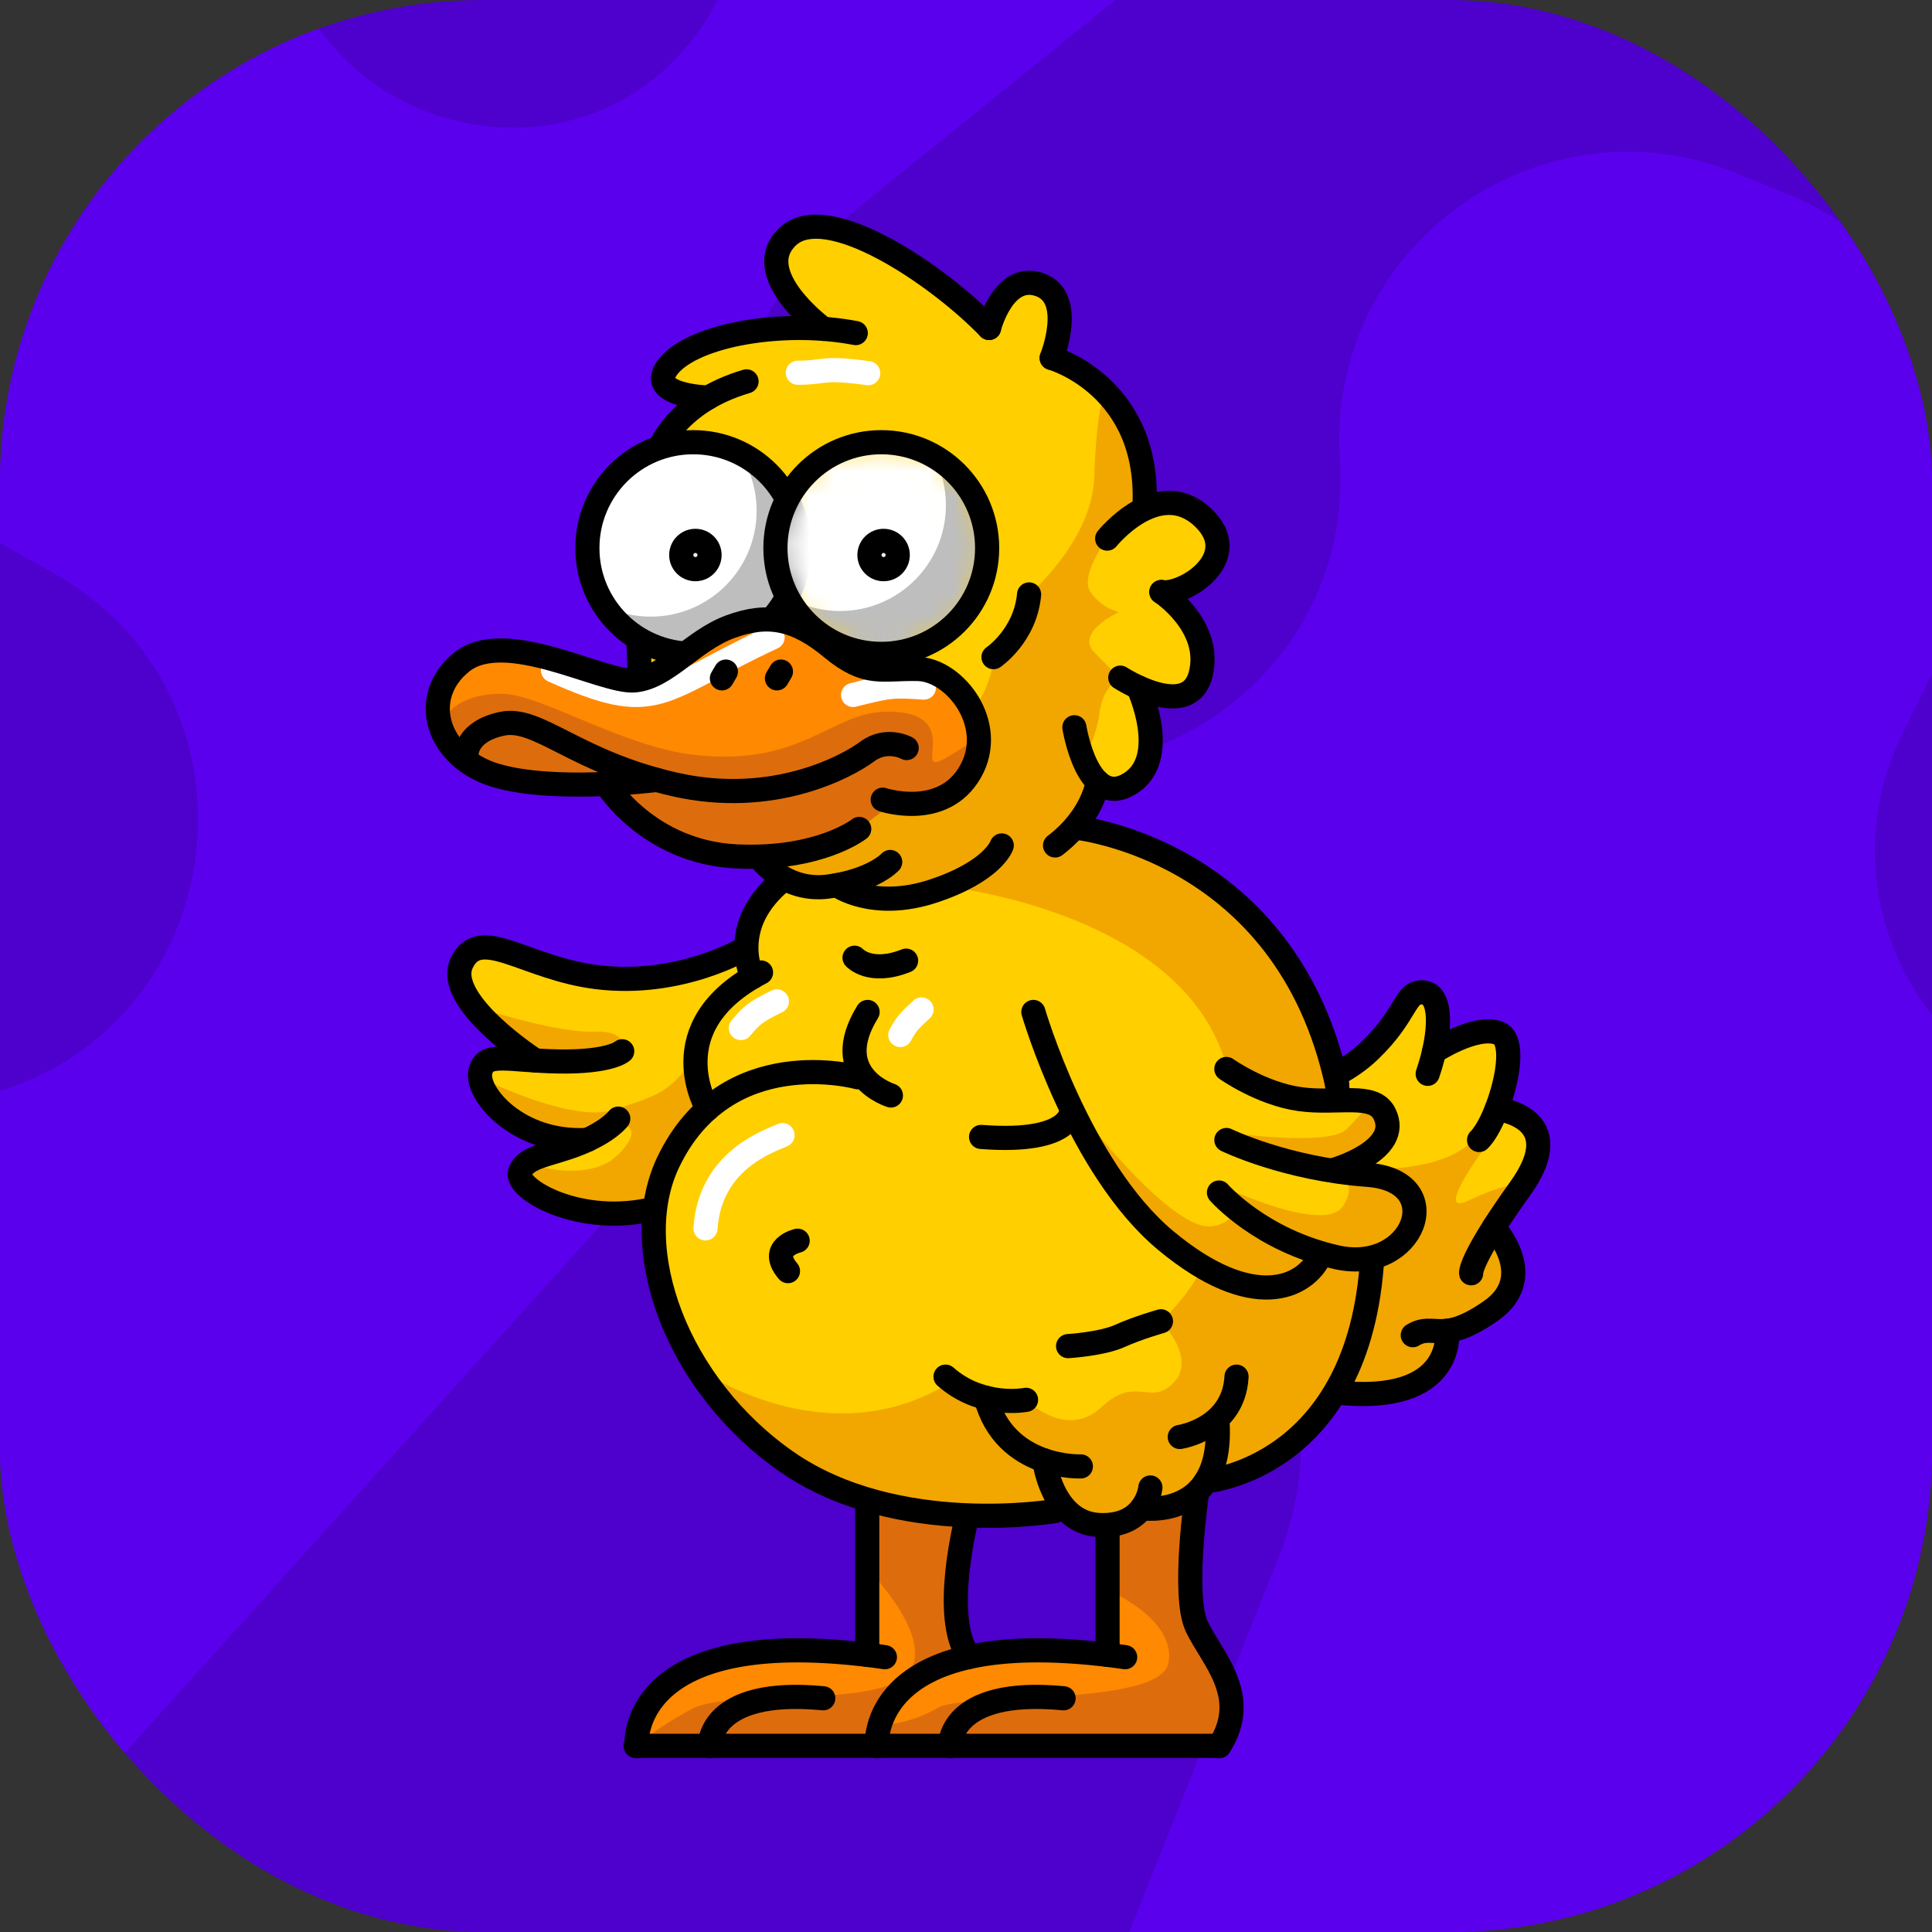 <svg width="80" height="80" viewBox="0 0 80 80" fill="none" xmlns="http://www.w3.org/2000/svg">
<rect x="0" y="0" width="80" height="80" fill="#333333" stroke="none"/>
<g clip-path="url(#clip0_5570_114214)">
<g clip-path="url(#clip1_5570_114214)">
<rect width="80" height="80" fill="#4E00CC"/>
<path d="M-18.854 11.905L2.195 23.719C11.324 28.842 9.706 42.444 -0.37 45.283C-2.074 45.763 -3.864 45.852 -5.607 45.544L-6.654 45.358C-21.128 42.796 -31.404 59.105 -22.844 71.055L-22.084 72.117C-15.789 80.904 -2.984 81.623 4.254 73.596L25.134 50.442C30.042 44.999 38.018 43.583 44.499 47.004L47.051 48.35C52.837 51.404 55.389 58.328 52.971 64.406L46.804 79.9C45.17 84.006 49.113 88.134 53.29 86.689C53.798 86.513 54.33 86.418 54.868 86.407L83.046 85.806C107.337 85.289 126.592 65.146 126.015 40.855L125.302 10.88C125.059 0.689 116.009 -7.027 105.908 -5.654C94.286 -4.075 87.669 8.471 92.929 18.954L98.605 30.265C101.956 36.943 97.859 44.953 90.484 46.145C81.6 47.581 74.811 38.372 78.81 30.311L80.83 26.24C84.268 19.309 81.094 10.918 73.93 7.997L71.919 7.178C63.75 3.848 54.912 10.212 55.48 19.015C56.149 29.375 44.201 35.603 36.091 29.121L35.171 28.386C28.945 23.409 28.92 13.951 35.119 8.942L54.693 -6.874C64.492 -14.791 60.835 -30.522 48.549 -33.305C38.847 -35.503 29.713 -27.867 30.157 -17.929L30.744 -4.775C30.836 -2.713 30.262 -0.676 29.107 1.035C23.814 8.873 11.573 5.165 11.52 -4.293L11.441 -18.554C11.376 -30.045 -1.723 -36.586 -10.947 -29.733L-21.035 -22.238C-32.892 -13.428 -31.736 4.675 -18.854 11.905Z" fill="#5B00ED"/>
<path fill-rule="evenodd" clip-rule="evenodd" d="M27.125 50.041C27.125 50.041 35.098 48.889 35.02 43.198C34.943 37.507 30.907 39.241 30.907 39.241L26.309 40.524L24.776 40.468L21.213 39.657L19.789 39.264L19.02 40.323L21.162 43.622L19.877 44.492L20.573 46.098L22.874 47.341L21.961 48.059L21.712 49.016L24.709 50.541L27.125 50.041Z" fill="#FFCF00"/>
<path fill-rule="evenodd" clip-rule="evenodd" d="M20.39 41.903C20.39 41.903 23.179 42.781 24.637 42.719C26.096 42.656 25.85 43.625 25.85 43.625L20.559 44.03L20.195 44.767C20.195 44.767 23.715 46.495 25.396 45.959C27.076 45.424 27.572 45.258 28.356 44.321C29.14 43.385 28.939 45.03 28.939 45.03L28.796 46.273L27.739 47.211L27.07 50.052L23.746 50.052L21.575 48.827L22.266 48.286C22.266 48.286 24.453 48.949 25.594 47.81C26.736 46.672 25.764 46.551 25.764 46.551L22.873 47.341L20.572 46.098L19.734 44.767L20.008 44.097L20.565 43.315L20.39 41.903Z" fill="#F1A700"/>
<path d="M25.601 46.32C25.601 46.32 25.212 46.853 23.986 47.347C22.76 47.84 21.776 47.858 21.533 48.535C21.289 49.212 24.008 50.828 27.126 50.041" stroke="black" stroke-miterlimit="1.5" stroke-linecap="round" stroke-linejoin="round"/>
<path d="M25.764 43.531C25.764 43.531 25.281 43.987 23.136 43.953C20.992 43.919 20.07 43.512 19.888 44.394C19.706 45.276 21.444 47.369 24.32 47.201" stroke="black" stroke-miterlimit="1.5" stroke-linecap="round" stroke-linejoin="round"/>
<path d="M22.165 43.913C22.165 43.913 18.365 41.463 19.119 39.875C19.872 38.287 21.733 40.09 24.712 40.461C28.197 40.894 30.907 39.241 30.907 39.241" stroke="black" stroke-miterlimit="1.5" stroke-linecap="round" stroke-linejoin="round"/>
<path fill-rule="evenodd" clip-rule="evenodd" d="M35.908 62.121C35.908 62.121 36.373 60.983 38.169 61.164C39.966 61.346 40.053 62.765 40.053 62.765L39.601 66.896L40.002 68.64L45.859 68.649V63.152C45.859 63.152 47.117 58.953 49.566 61.813C50.24 62.599 49.304 62.553 49.304 62.553L49.29 64.974L49.722 67.672L50.842 69.783L50.811 70.401L50.604 72.114L39.942 72.621L26.354 72.44L26.521 71.286L28.644 69.282L31.436 68.523L34.85 68.416L35.908 68.523V62.121Z" fill="#FF8900"/>
<path fill-rule="evenodd" clip-rule="evenodd" d="M35.908 64.945C35.908 64.945 38.918 67.99 37.521 69.362C36.124 70.733 30.234 69.926 28.66 70.76C27.085 71.594 26.373 72.307 26.373 72.307H50.488L51.171 70.322L49.478 67.154L49.524 62.121L45.859 63.152V65.838C45.859 65.838 48.717 67.023 48.384 68.859C48.051 70.695 39.897 70.069 38.827 70.72C37.756 71.37 35.768 71.757 36.639 70.893C37.51 70.028 39.742 68.706 39.742 68.706L39.751 67.546L40.054 62.765L35.908 62.121V64.945Z" fill="#DD6D0C"/>
<path d="M26.32 72.291H50.441" stroke="black" stroke-miterlimit="1.5" stroke-linecap="round" stroke-linejoin="round"/>
<path d="M26.359 72.307C26.359 72.307 25.885 67.082 36.641 68.62" stroke="black" stroke-miterlimit="1.5" stroke-linecap="round" stroke-linejoin="round"/>
<path d="M36.308 72.307C36.308 72.307 35.835 67.082 46.59 68.62" stroke="black" stroke-miterlimit="1.5" stroke-linecap="round" stroke-linejoin="round"/>
<path d="M35.91 68.525V62.121" stroke="black" stroke-miterlimit="1.5" stroke-linecap="round" stroke-linejoin="round"/>
<path d="M45.861 68.525V63.152" stroke="black" stroke-miterlimit="1.5" stroke-linecap="round" stroke-linejoin="round"/>
<path d="M29.389 72.307C29.389 72.307 29.284 69.863 34.09 70.322" stroke="black" stroke-miterlimit="1.5" stroke-linecap="round" stroke-linejoin="round"/>
<path d="M39.34 72.307C39.34 72.307 39.235 69.863 44.041 70.322" stroke="black" stroke-miterlimit="1.5" stroke-linecap="round" stroke-linejoin="round"/>
<path d="M49.567 61.813C49.567 61.813 48.942 66.044 49.554 67.348C50.165 68.652 51.824 70.216 50.489 72.307" stroke="black" stroke-miterlimit="1.5" stroke-linecap="round" stroke-linejoin="round"/>
<path d="M40.055 62.766C40.055 62.766 38.931 67.017 40.134 68.612" stroke="black" stroke-miterlimit="1.5" stroke-linecap="round" stroke-linejoin="round"/>
<path fill-rule="evenodd" clip-rule="evenodd" d="M55.37 44.464C55.37 44.464 52.673 47.528 52.387 52.069C52.101 56.61 53.324 57.579 55.281 57.723C57.239 57.867 58.497 57.361 58.497 57.361L59.93 56.414V55.273L61.428 54.486L62.66 53.327L62.199 51.299L63.249 48.754L63.697 47.235L62.244 45.968L62.381 43.169L61.482 42.711L59.93 43.229L59.042 41.113L58.178 41.614L56.168 43.963L55.37 44.464Z" fill="#FFCF00"/>
<path fill-rule="evenodd" clip-rule="evenodd" d="M55.43 48.328C55.43 48.328 59.154 48.823 60.84 47.364C62.525 45.905 61.685 47.239 61.685 47.239C61.685 47.239 59.262 50.441 60.793 49.719C62.324 48.997 62.696 49.086 62.696 49.086L61.235 51.874L62.306 51.479L62.712 53.898L61.627 54.585L59.93 55.525L59.337 57.075L55.683 57.749C55.683 57.749 57.023 53.789 56.549 51.215C56.075 48.641 55.43 48.328 55.43 48.328Z" fill="#F1A700"/>
<path d="M55.371 44.465C55.835 44.217 56.299 43.903 56.712 43.507C58.311 41.972 58.139 41.039 58.932 41.094C59.722 41.149 59.706 42.734 59.118 44.465" stroke="black" stroke-miterlimit="1.5" stroke-linecap="round" stroke-linejoin="round"/>
<path d="M59.379 43.547C59.379 43.547 61.097 42.415 62.055 42.778C63.015 43.141 62.041 46.428 61.245 47.205" stroke="black" stroke-miterlimit="1.5" stroke-linecap="round" stroke-linejoin="round"/>
<path d="M61.974 45.921C61.974 45.921 65.087 46.233 62.946 49.219C60.804 52.205 60.917 52.724 60.917 52.724" stroke="black" stroke-miterlimit="1.5" stroke-linecap="round" stroke-linejoin="round"/>
<path d="M61.848 50.83C61.848 50.83 63.763 52.873 61.718 54.293C59.676 55.713 59.382 54.749 58.5 55.287" stroke="black" stroke-miterlimit="1.5" stroke-linecap="round" stroke-linejoin="round"/>
<path d="M59.921 55.106C59.921 55.106 60.336 58.223 55.281 57.654" stroke="black" stroke-miterlimit="1.5" stroke-linecap="round" stroke-linejoin="round"/>
<path fill-rule="evenodd" clip-rule="evenodd" d="M31.059 40.204L29.47 42.27L29.1 45.486L28.288 47.232L27.135 51.81L27.905 55.252L30.906 59.379L37.778 62.442L44.118 62.809L46.662 63.082L48.494 62.48L50.711 61.342L55.368 58.201L56.684 52.955L56.675 50.853L55.168 44.096L52.2 38.42L48.211 35.42L43.886 34.263H39.404L35.174 35.019L31.694 37.144L30.929 38.867L31.059 40.204Z" fill="#FFCF00"/>
<path fill-rule="evenodd" clip-rule="evenodd" d="M28.951 56.691C28.951 56.691 34.255 60.45 39.404 57.209C39.996 56.835 42.486 57.963 42.486 57.963C42.486 57.963 44.151 59.634 45.602 58.272C47.053 56.909 47.627 58.268 48.6 57.251C49.574 56.234 48.071 54.712 48.071 54.712C48.071 54.712 52.439 51.039 50.85 44.394C49.261 37.748 39.152 36.714 39.152 36.714L43.885 34.263L47.219 35.007L51.213 37.678L54.838 42.52L55.957 47.634L56.684 52.955L56.108 56.702L53.949 59.339L49.927 61.744L47.822 62.701L44.99 63.082L43.687 62.475L38.874 63.082L34.102 61.337L30.649 59.025L28.966 56.702" fill="#F1A700"/>
<path d="M32.403 47.004C31.797 47.268 29.4 48.065 29.213 50.864" stroke="white" stroke-miterlimit="1.5" stroke-linecap="round" stroke-linejoin="round"/>
<path d="M32.169 41.465C31.258 41.908 31.122 42.047 30.678 42.569" stroke="white" stroke-miterlimit="1.5" stroke-linecap="round" stroke-linejoin="round"/>
<path d="M38.159 41.8C37.652 42.282 37.592 42.303 37.279 42.858" stroke="white" stroke-miterlimit="1.5" stroke-linecap="round" stroke-linejoin="round"/>
<path d="M44.486 34.262C44.486 34.262 53.249 35.107 55.368 44.924" stroke="black" stroke-miterlimit="1.5" stroke-linecap="round" stroke-linejoin="round"/>
<path d="M55.369 44.925C55.418 46.27 57.079 50.286 56.824 52.149" stroke="black" stroke-miterlimit="1.5" stroke-linecap="round" stroke-linejoin="round"/>
<path d="M35.516 44.607C35.516 44.607 30.065 43.093 27.665 48.134C25.966 51.703 28 57.349 32.586 60.536C37.139 63.7 43.688 62.568 43.688 62.568" stroke="black" stroke-miterlimit="1.5" stroke-linecap="round" stroke-linejoin="round"/>
<path d="M42.486 57.964C42.486 57.964 40.654 58.331 39.152 57.004" stroke="black" stroke-miterlimit="1.5" stroke-linecap="round" stroke-linejoin="round"/>
<path d="M44.756 60.721C44.756 60.721 41.607 60.854 40.82 57.879" stroke="black" stroke-miterlimit="1.5" stroke-linecap="round" stroke-linejoin="round"/>
<path d="M43.242 60.473C43.242 60.473 43.551 63.053 45.514 63.148C47.476 63.244 47.635 61.593 47.635 61.593" stroke="black" stroke-miterlimit="1.5" stroke-linecap="round" stroke-linejoin="round"/>
<path d="M47.275 62.453C47.275 62.453 50.577 62.968 50.423 59.026" stroke="black" stroke-miterlimit="1.5" stroke-linecap="round" stroke-linejoin="round"/>
<path d="M48.852 59.502C48.852 59.502 51.086 59.171 51.202 57.004" stroke="black" stroke-miterlimit="1.5" stroke-linecap="round" stroke-linejoin="round"/>
<path d="M33.029 51.375C33.029 51.375 31.797 51.655 32.628 52.635" stroke="black" stroke-miterlimit="1.5" stroke-linecap="round" stroke-linejoin="round"/>
<path d="M44.227 55.74C44.227 55.74 45.618 55.657 46.37 55.318C47.123 54.978 48.072 54.712 48.072 54.712" stroke="black" stroke-miterlimit="1.5" stroke-linecap="round" stroke-linejoin="round"/>
<path d="M49.928 61.337C49.928 61.337 56.306 60.829 56.822 52.066" stroke="black" stroke-miterlimit="1.5" stroke-linecap="round" stroke-linejoin="round"/>
<path d="M44.371 45.921C44.371 45.921 44.538 47.378 40.625 47.078" stroke="black" stroke-miterlimit="1.5" stroke-linecap="round" stroke-linejoin="round"/>
<path d="M36.89 45.362C36.89 45.362 34.289 44.557 35.925 41.903" stroke="black" stroke-miterlimit="1.5" stroke-linecap="round" stroke-linejoin="round"/>
<path d="M35.385 39.657C35.385 39.657 36.028 40.375 37.52 39.778" stroke="black" stroke-miterlimit="1.5" stroke-linecap="round" stroke-linejoin="round"/>
<path d="M29.3 45.921C29.3 45.921 27.223 42.505 31.512 40.268" stroke="black" stroke-miterlimit="1.5" stroke-linecap="round" stroke-linejoin="round"/>
<path d="M31.161 40.461C31.161 40.461 30.046 38.297 32.481 36.381" stroke="black" stroke-miterlimit="1.5" stroke-linecap="round" stroke-linejoin="round"/>
<path d="M32.482 36.38C32.482 36.38 35.95 33.358 44.488 34.263" stroke="black" stroke-miterlimit="1.5" stroke-linecap="round" stroke-linejoin="round"/>
<path fill-rule="evenodd" clip-rule="evenodd" d="M35.26 36.647L37.496 37.207L40.382 36.105L41.482 35.003H43.69L45.455 33.438L45.911 32.716L47.093 32.368L47.538 30.814L47.641 29.155L49.202 28.731L49.742 27.292L48.861 24.775L50.508 22.758L50.032 21.575L48.585 20.812L47.528 20.947L46.883 17.748L44.995 15.866L43.69 14.772V12.639L42.612 11.693L41.482 12.509L40.899 13.462L38.07 11.139L35.191 9.682L33.483 9.575L32.601 10.007L32.439 11.474L33.303 13.188L29.281 14.22L27.461 15.67L28.701 16.866L27.096 19.138L26.428 25.917L27.23 31.896L28.751 34.294L31.421 35.725L33.066 36.905L35.26 36.647Z" fill="#FFCF00"/>
<path fill-rule="evenodd" clip-rule="evenodd" d="M26.619 29.301C26.619 29.301 30.704 34.066 35.836 32.49C40.968 30.915 41.212 27.107 41.141 27.21C41.069 27.313 42.614 24.613 42.614 24.613C42.614 24.613 45.224 22.404 45.312 19.747C45.4 17.09 45.671 16.539 45.671 16.539L47.044 18.544L47.388 21.025L45.846 22.302C45.846 22.302 44.683 23.849 45.158 24.524C45.633 25.2 46.329 25.345 46.329 25.345C46.329 25.345 44.513 26.183 45.305 27.005C46.097 27.828 46.389 28.058 46.389 28.058C46.389 28.058 45.667 28.405 45.529 29.506C45.39 30.606 44.862 31.428 44.862 31.428L45.171 32.658L44.155 34.591L43.69 35.003L41.527 35.436L39.504 36.44L36.947 37.207L34.077 36.786L31.421 35.725L29.189 35.017L27.23 31.896L26.619 29.301Z" fill="#F1A700"/>
<path d="M33.037 15.435C34.206 15.431 34.017 15.184 35.951 15.453" stroke="white" stroke-miterlimit="1.5" stroke-linecap="round" stroke-linejoin="round"/>
<path d="M27.324 18.543C27.324 18.543 28.042 16.633 30.913 15.792" stroke="black" stroke-miterlimit="1.5" stroke-linecap="round" stroke-linejoin="round"/>
<path d="M31.415 35.471C31.415 35.471 26.928 35.637 26.507 28.139C26.087 20.641 27.325 18.543 27.325 18.543" stroke="black" stroke-miterlimit="1.5" stroke-linecap="round" stroke-linejoin="round"/>
<path d="M29.33 16.462C29.33 16.462 26.625 16.397 27.71 15.126C28.795 13.856 32.445 13.219 35.435 13.792" stroke="black" stroke-miterlimit="1.5" stroke-linecap="round" stroke-linejoin="round"/>
<path d="M34.092 13.616C34.092 13.616 30.994 11.347 32.613 9.799C34.231 8.252 38.851 11.396 40.956 13.58" stroke="black" stroke-miterlimit="1.5" stroke-linecap="round" stroke-linejoin="round"/>
<path d="M40.955 13.58C40.955 13.58 41.545 11.259 43.051 11.788C44.557 12.318 43.548 14.823 43.548 14.823" stroke="black" stroke-miterlimit="1.5" stroke-linecap="round" stroke-linejoin="round"/>
<path d="M43.549 14.823C43.549 14.823 47.669 15.988 47.388 21.024" stroke="black" stroke-miterlimit="1.5" stroke-linecap="round" stroke-linejoin="round"/>
<path d="M41.139 27.211C41.139 27.211 42.456 26.323 42.613 24.614" stroke="black" stroke-miterlimit="1.5" stroke-linecap="round" stroke-linejoin="round"/>
<path d="M31.414 35.471C31.414 35.471 32.444 36.961 34.306 36.709C36.168 36.457 36.861 35.693 36.861 35.693" stroke="black" stroke-miterlimit="1.5" stroke-linecap="round" stroke-linejoin="round"/>
<path d="M34.652 36.654C34.652 36.654 36.133 37.723 38.629 36.903C41.125 36.082 41.48 35.008 41.48 35.008" stroke="black" stroke-miterlimit="1.5" stroke-linecap="round" stroke-linejoin="round"/>
<path d="M45.846 22.302C45.846 22.302 47.924 19.713 49.769 21.386C51.612 23.059 49.009 24.687 48.09 24.513" stroke="black" stroke-miterlimit="1.5" stroke-linecap="round" stroke-linejoin="round"/>
<path d="M48.09 24.513C48.09 24.513 50.212 25.911 49.72 27.906C49.229 29.902 46.389 28.06 46.389 28.06" stroke="black" stroke-miterlimit="1.5" stroke-linecap="round" stroke-linejoin="round"/>
<path d="M47.131 28.459C47.131 28.459 48.508 31.416 46.764 32.462C45.02 33.508 44.488 30.114 44.488 30.114" stroke="black" stroke-miterlimit="1.5" stroke-linecap="round" stroke-linejoin="round"/>
<path d="M45.453 32.372C45.453 32.372 45.281 33.797 43.688 35.008" stroke="black" stroke-miterlimit="1.5" stroke-linecap="round" stroke-linejoin="round"/>
<path d="M28.705 27.076C31.125 27.076 33.088 25.114 33.088 22.694C33.088 20.273 31.125 18.311 28.705 18.311C26.285 18.311 24.322 20.273 24.322 22.694C24.322 25.114 26.285 27.076 28.705 27.076Z" fill="white"/>
<path fill-rule="evenodd" clip-rule="evenodd" d="M30.61 18.746C32.076 19.455 33.089 20.957 33.089 22.694C33.089 25.112 31.125 27.076 28.706 27.076C27.175 27.076 25.827 26.29 25.043 25.099C25.619 25.378 26.265 25.534 26.947 25.534C29.366 25.534 31.33 23.57 31.33 21.152C31.33 20.263 31.065 19.437 30.61 18.746Z" fill="#BEBEBE"/>
<path d="M28.705 27.076C31.125 27.076 33.088 25.114 33.088 22.694C33.088 20.273 31.125 18.311 28.705 18.311C26.285 18.311 24.322 20.273 24.322 22.694C24.322 25.114 26.285 27.076 28.705 27.076Z" stroke="black" stroke-miterlimit="1.5" stroke-linecap="round" stroke-linejoin="round"/>
<path d="M28.795 23.568C29.119 23.568 29.381 23.306 29.381 22.982C29.381 22.658 29.119 22.396 28.795 22.396C28.471 22.396 28.209 22.658 28.209 22.982C28.209 23.306 28.471 23.568 28.795 23.568Z" fill="#EBEBEB" stroke="black" stroke-miterlimit="1.5" stroke-linecap="round" stroke-linejoin="round"/>
<mask id="mask0_5570_114214" style="mask-type:luminance" maskUnits="userSpaceOnUse" x="32" y="18" width="9" height="10">
<path d="M36.496 27.075C38.916 27.075 40.877 25.113 40.877 22.694C40.877 20.274 38.916 18.312 36.496 18.312C34.077 18.312 32.115 20.274 32.115 22.694C32.115 25.113 34.077 27.075 36.496 27.075Z" fill="white"/>
</mask>
<g mask="url(#mask0_5570_114214)">
<path d="M36.496 27.075C38.916 27.075 40.877 25.113 40.877 22.694C40.877 20.274 38.916 18.312 36.496 18.312C34.077 18.312 32.115 20.274 32.115 22.694C32.115 25.113 34.077 27.075 36.496 27.075Z" fill="white"/>
<path fill-rule="evenodd" clip-rule="evenodd" d="M38.67 18.89C39.988 19.645 40.877 21.067 40.877 22.694C40.877 25.112 38.914 27.075 36.496 27.075C34.81 27.075 33.346 26.121 32.613 24.724C33.254 25.091 33.996 25.301 34.787 25.301C37.205 25.301 39.168 23.338 39.168 20.92C39.168 20.188 38.988 19.497 38.67 18.89Z" fill="#BEBEBE"/>
</g>
<path d="M36.492 27.076C38.913 27.076 40.875 25.114 40.875 22.694C40.875 20.273 38.913 18.311 36.492 18.311C34.072 18.311 32.109 20.273 32.109 22.694C32.109 25.114 34.072 27.076 36.492 27.076Z" stroke="black" stroke-miterlimit="1.5" stroke-linecap="round" stroke-linejoin="round"/>
<path d="M36.588 23.568C36.911 23.568 37.174 23.306 37.174 22.982C37.174 22.659 36.911 22.396 36.588 22.396C36.264 22.396 36.002 22.659 36.002 22.982C36.002 23.306 36.264 23.568 36.588 23.568Z" fill="#EBEBEB" stroke="black" stroke-miterlimit="1.5" stroke-linecap="round" stroke-linejoin="round"/>
<path fill-rule="evenodd" clip-rule="evenodd" d="M35.578 34.324L36.552 33.112L38.661 33.163L40.088 32.107L40.535 30.372L39.866 28.783L38.361 27.746L36.124 27.692L34.624 26.977L31.737 25.649L29.883 26.284L27.41 27.757L25.096 27.971L21.431 27.231L19.49 27.18L18.699 27.821L18.203 29.935L19.323 31.517L22.199 32.411L25.304 32.755L28.138 34.934L31.081 35.476L34.378 35.21L35.578 34.324Z" fill="#FF8900"/>
<path fill-rule="evenodd" clip-rule="evenodd" d="M18.617 29.468C18.617 29.468 19.168 28.726 20.773 28.727C22.378 28.728 25.729 30.905 28.715 31.253C33.208 31.776 34.395 29.488 36.715 29.468C39.035 29.448 38.603 30.82 38.595 31.345C38.587 31.877 39.272 31.314 40.485 30.562C41.004 30.241 39.404 32.613 39.404 32.613L36.927 33.286L35.577 34.324L33.485 35.476H29.747L27.574 34.666L25.303 32.755L20.753 32.461L18.793 31.345L18.617 29.468Z" fill="#DD6D0C"/>
<path d="M22.898 27.757C27.259 29.715 27.178 28.633 31.991 26.392" stroke="white" stroke-miterlimit="1.5" stroke-linecap="round" stroke-linejoin="round"/>
<path d="M35.324 28.777C36.792 28.41 36.932 28.376 38.257 28.472" stroke="white" stroke-miterlimit="1.5" stroke-linecap="round" stroke-linejoin="round"/>
<path d="M30.057 27.809L29.893 28.089" stroke="black" stroke-miterlimit="1.5" stroke-linecap="round" stroke-linejoin="round"/>
<path d="M32.337 27.809L32.172 28.089" stroke="black" stroke-miterlimit="1.5" stroke-linecap="round" stroke-linejoin="round"/>
<path d="M37.544 30.975C37.544 30.975 36.716 30.517 35.907 31.121C35.097 31.725 32.025 33.417 27.915 32.477C23.805 31.536 22.275 29.654 20.788 29.97C19.3 30.287 19.322 31.209 19.322 31.209" stroke="black" stroke-miterlimit="1.5" stroke-linecap="round" stroke-linejoin="round"/>
<path d="M36.552 33.113C36.552 33.113 39.033 33.944 40.173 31.971C41.312 29.997 39.533 27.742 38.021 27.702C36.509 27.662 35.9 28.04 34.433 26.824C32.965 25.608 31.805 25.372 30.233 25.953C28.661 26.533 27.588 28.073 26.26 28.175C24.933 28.277 20.933 25.967 19.125 27.409C17.317 28.852 18.078 31.358 20.5 32.099C22.922 32.84 27.192 32.295 27.192 32.295" stroke="black" stroke-miterlimit="1.5" stroke-linecap="round" stroke-linejoin="round"/>
<path d="M25.098 32.462C25.098 32.462 26.826 35.295 30.518 35.463C33.941 35.618 35.579 34.324 35.579 34.324" stroke="black" stroke-miterlimit="1.5" stroke-linecap="round" stroke-linejoin="round"/>
<path fill-rule="evenodd" clip-rule="evenodd" d="M42.788 41.903C42.788 41.903 42.386 39.024 44.953 39.608C47.52 40.191 48.433 42.635 50.779 44.265C53.126 45.896 54.73 45.574 54.73 45.574L56.858 45.692L57.379 46.995L56.605 48.446L57.643 49.189L58.568 50.161L57.813 51.923L55.369 52.064L54.489 52.306L52.855 53.517L48.663 52.115L45.546 48.08L43.325 43.467L42.788 41.903Z" fill="#FFCF00"/>
<path fill-rule="evenodd" clip-rule="evenodd" d="M45.102 46.523C45.102 46.523 48.622 51.032 50.2 50.774C51.779 50.515 50.666 49.14 50.666 49.14C50.666 49.14 54.856 51.136 55.618 49.929C56.38 48.723 55.08 48.673 55.08 48.673L50.894 46.905C50.894 46.905 55.026 47.49 55.763 46.755C56.499 46.02 56.686 45.682 56.686 45.682L57.358 46.523L56.686 48.293L58.383 49.489L58.394 50.872L56.681 51.988L54.661 52.004L52.855 53.517L49.306 52.149L45.926 48.673L45.102 46.523Z" fill="#F1A700"/>
<path d="M42.789 41.903C42.789 41.903 44.674 48.382 48.278 51.374C51.882 54.367 54.04 53.332 54.663 52.005" stroke="black" stroke-miterlimit="1.5" stroke-linecap="round" stroke-linejoin="round"/>
<path d="M50.781 44.264C50.781 44.264 52.227 45.289 53.819 45.511C55.407 45.734 56.88 45.21 57.331 46.124C58.075 47.637 55.224 48.445 55.224 48.445" stroke="black" stroke-miterlimit="1.5" stroke-linecap="round" stroke-linejoin="round"/>
<path d="M50.782 47.205C50.782 47.205 53.229 48.399 56.63 48.647C60.032 48.895 58.543 52.765 55.371 52.065C52.198 51.364 50.475 49.38 50.475 49.38" stroke="black" stroke-miterlimit="1.5" stroke-linecap="round" stroke-linejoin="round"/>
</g>
</g>
<defs>
<clipPath id="clip0_5570_114214">
<rect width="80" height="80" rx="20" fill="white"/>
</clipPath>
<clipPath id="clip1_5570_114214">
<rect width="80" height="80" fill="white"/>
</clipPath>
</defs>
</svg>
